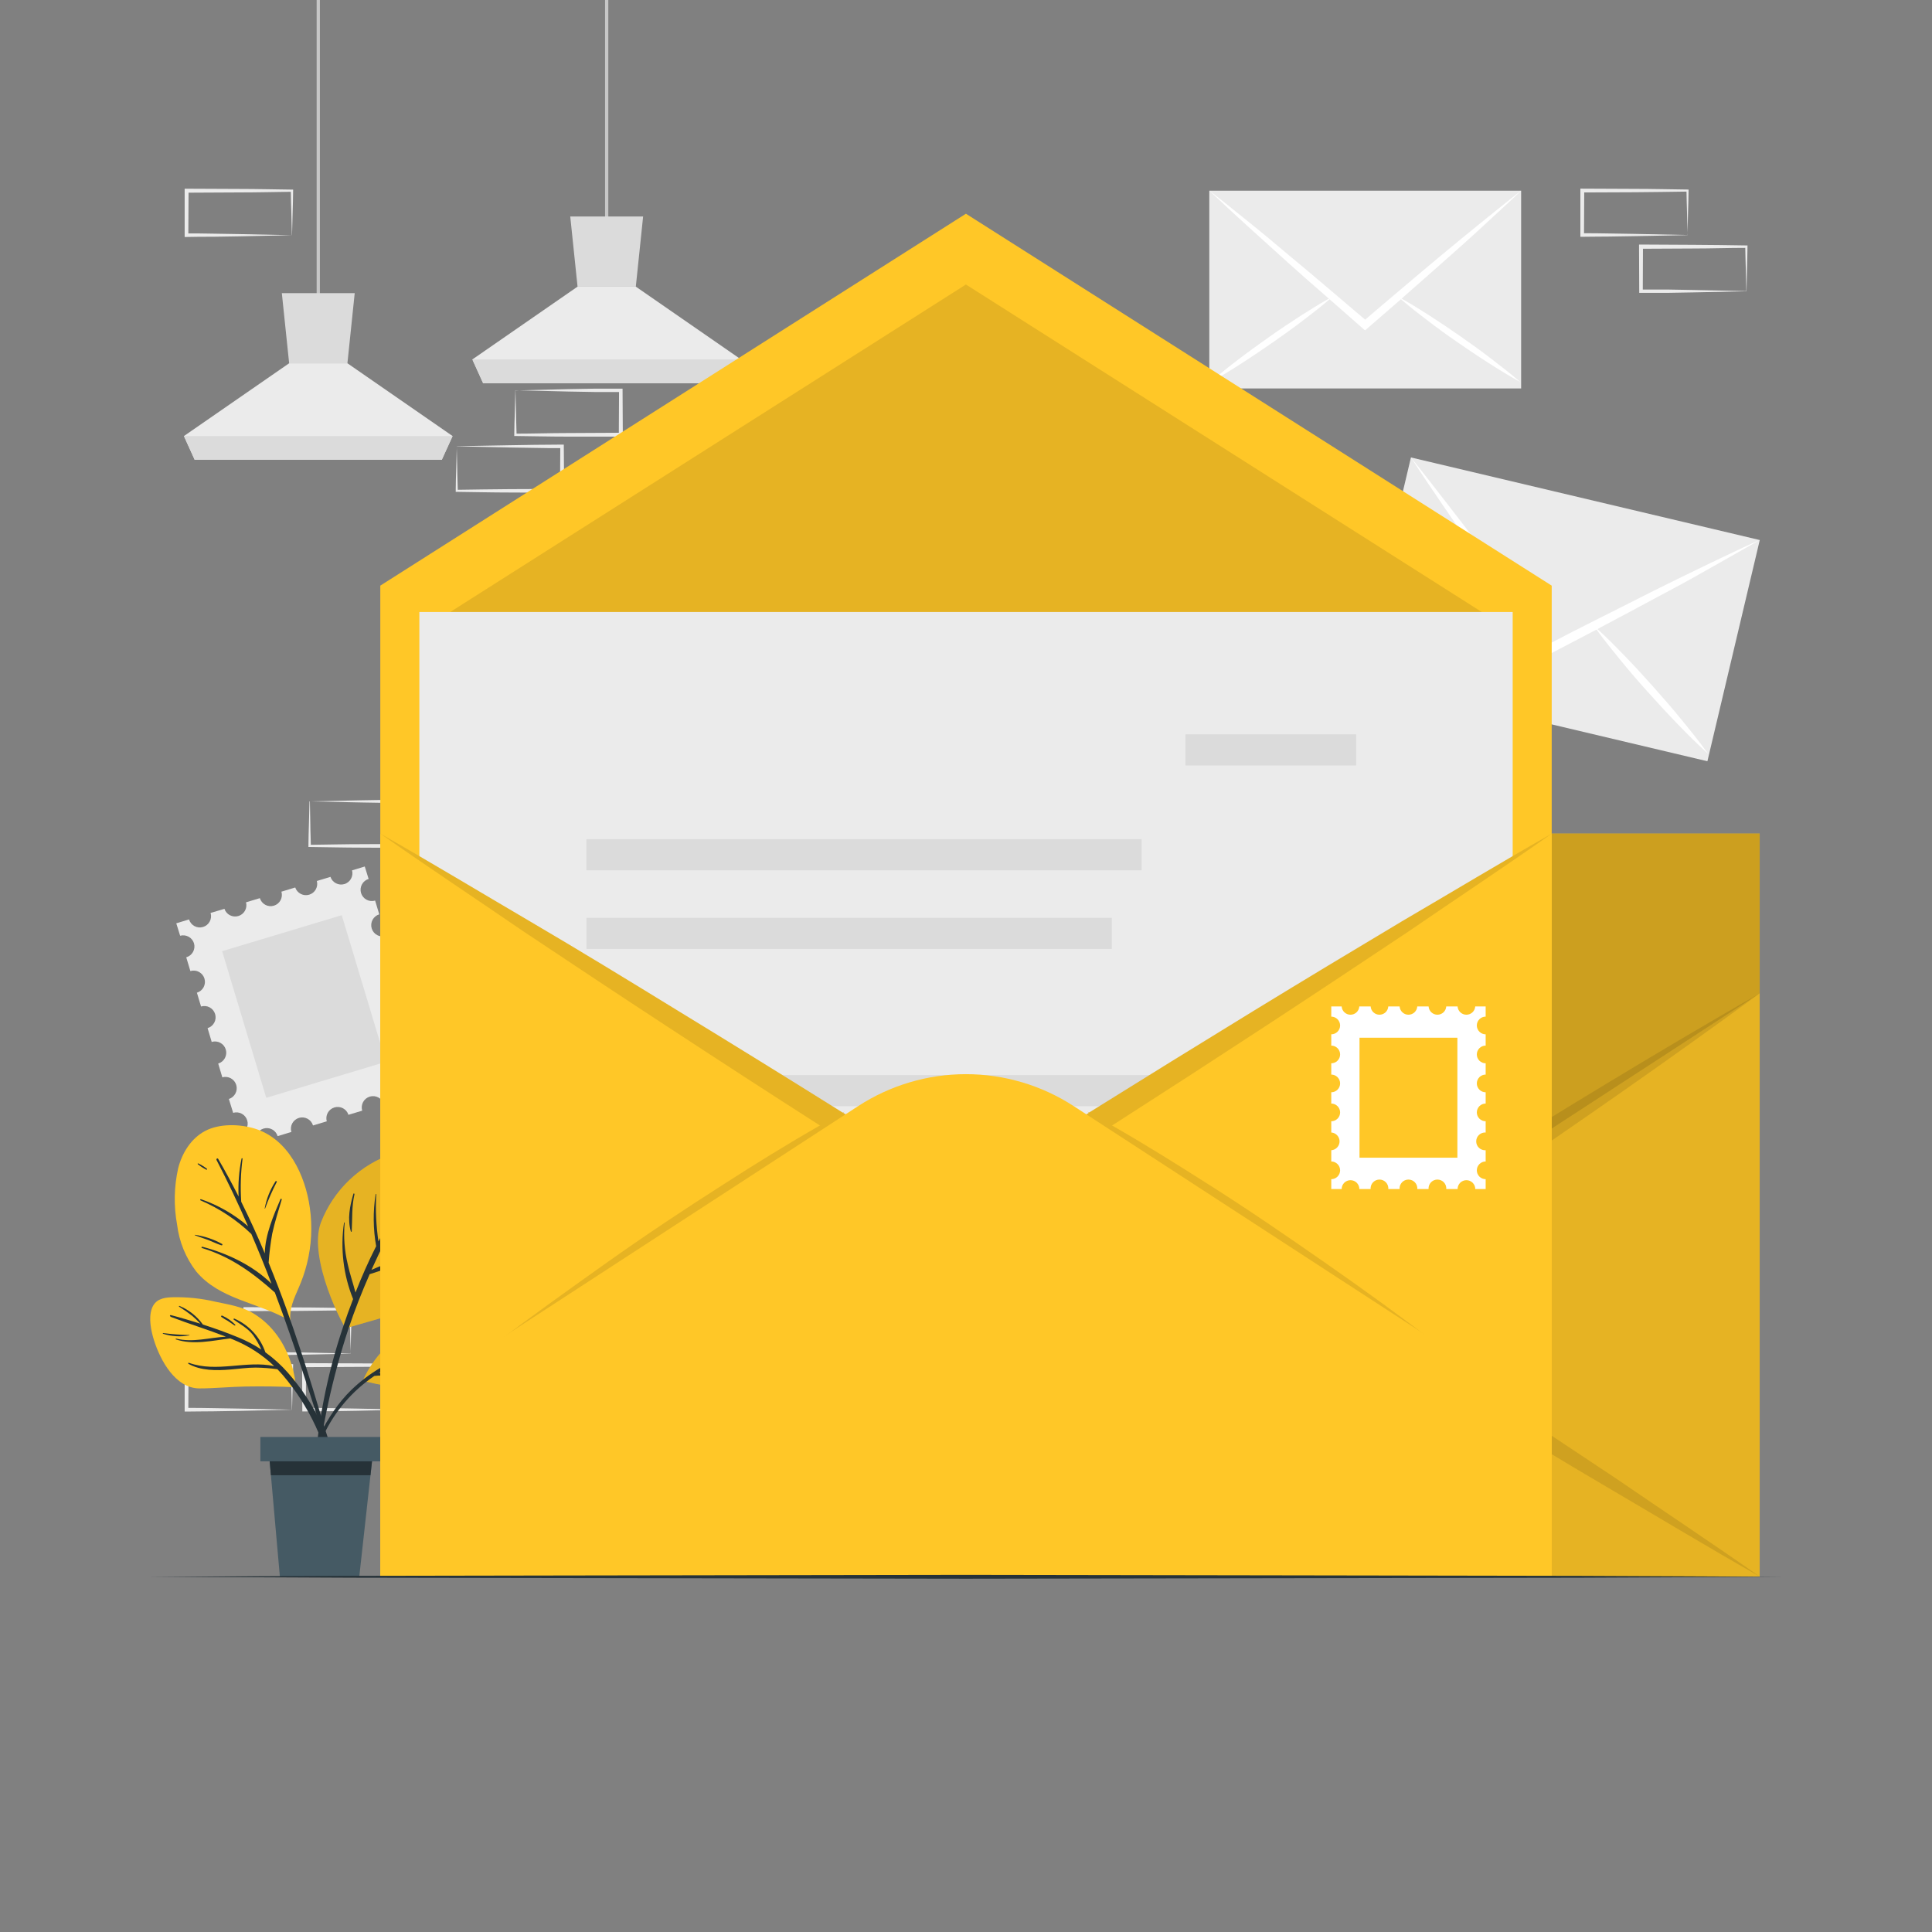 <svg width="130" height="130" viewBox="0 0 130 130" fill="none" xmlns="http://www.w3.org/2000/svg">
<rect x="0" y="0" width="130" height="130" fill="#808080" stroke="none"/>
<path d="M23.556 89.573C23.556 89.073 23.527 88.579 23.522 88.091L23.595 88.163C22.415 88.176 21.232 88.205 20.051 88.208L16.507 88.223L16.64 88.091V91.086L16.52 90.966C17.103 90.966 17.685 90.966 18.273 90.982L20.02 91L23.595 91.075L23.556 89.573ZM20.082 91.159L18.299 91.19C17.703 91.19 17.105 91.19 16.507 91.205H16.38V91.086V88.091V87.955H16.515L20.059 87.974C21.239 87.974 22.422 88.002 23.603 88.018H23.66V88.091C23.66 88.598 23.637 89.105 23.626 89.604L23.587 91.086L20.082 91.159Z" fill="#EBEBEB"/>
<path d="M19.604 93.34C19.591 92.841 19.573 92.349 19.567 91.858L19.64 91.931C18.46 91.946 17.279 91.975 16.096 91.975L12.553 91.993L12.688 91.858L12.672 94.853L12.553 94.734C13.138 94.734 13.72 94.734 14.305 94.749L16.065 94.78L19.64 94.853L19.604 93.34ZM16.12 94.936L14.336 94.965C13.741 94.978 13.143 94.965 12.545 94.981H12.425V94.858V91.863V91.731H12.56L16.104 91.746C17.287 91.746 18.468 91.777 19.648 91.79H19.724V91.861C19.724 92.381 19.7 92.875 19.69 93.374L19.651 94.856L16.12 94.936Z" fill="#EBEBEB"/>
<path d="M27.511 93.34C27.511 92.841 27.479 92.349 27.474 91.858L27.549 91.931C26.366 91.946 25.186 91.975 24.006 91.975L20.462 91.993L20.595 91.858L20.579 94.853L20.462 94.734C21.044 94.734 21.627 94.734 22.212 94.749L23.974 94.78L27.549 94.853L27.511 93.34ZM24.034 94.929L22.253 94.957C21.658 94.97 21.057 94.957 20.462 94.973H20.342V94.851L20.327 91.855V91.723H20.462L24.006 91.738C25.186 91.738 26.366 91.77 27.549 91.783H27.622V91.853C27.622 92.373 27.599 92.867 27.586 93.366L27.549 94.848L24.034 94.929Z" fill="#EBEBEB"/>
<path d="M117.47 93.34C117.457 92.841 117.439 92.349 117.434 91.858L117.507 91.931C116.326 91.946 115.143 91.975 113.963 91.975L110.419 91.993L110.552 91.858L110.539 94.853L110.419 94.734C111.004 94.734 111.587 94.734 112.172 94.749L113.932 94.78L117.507 94.853L117.47 93.34ZM113.994 94.929L112.211 94.957C111.615 94.97 111.017 94.957 110.419 94.973H110.3V94.851L110.287 91.855V91.723H110.422L113.966 91.738C115.146 91.738 116.329 91.77 117.509 91.783H117.585V91.853C117.585 92.373 117.561 92.867 117.551 93.366L117.512 94.848L113.994 94.929Z" fill="#EBEBEB"/>
<path d="M113.516 14.3C113.503 13.801 113.485 13.309 113.479 12.818L113.552 12.891C112.372 12.904 111.191 12.932 110.008 12.935L106.465 12.95L106.6 12.818L106.584 15.813L106.465 15.694C107.05 15.694 107.632 15.694 108.217 15.709L109.98 15.738L113.552 15.813L113.516 14.3ZM110.04 15.889L108.259 15.917C107.661 15.93 107.063 15.917 106.465 15.933H106.34V15.813V12.828V12.693H106.472L110.016 12.709C111.199 12.709 112.38 12.74 113.56 12.753H113.62V12.826C113.62 13.333 113.596 13.84 113.583 14.339L113.544 15.821L110.04 15.889Z" fill="#EBEBEB"/>
<path d="M117.47 18.086C117.457 17.589 117.439 17.095 117.434 16.606L117.507 16.679C116.326 16.679 115.143 16.721 113.963 16.721L110.419 16.739L110.552 16.606L110.539 19.599L110.419 19.482C111.004 19.482 111.587 19.482 112.172 19.482L113.932 19.513L117.507 19.586L117.47 18.086ZM113.994 19.674L112.211 19.705C111.615 19.705 111.017 19.705 110.419 19.705H110.3V19.583L110.287 16.591V16.455H110.422L113.966 16.474C115.146 16.474 116.329 16.502 117.509 16.515H117.585V16.588C117.585 17.095 117.561 17.599 117.551 18.101L117.52 19.599L113.994 19.674Z" fill="#EBEBEB"/>
<path d="M19.604 14.313C19.591 13.814 19.573 13.322 19.567 12.831L19.64 12.904C18.46 12.919 17.279 12.948 16.096 12.948L12.553 12.966L12.688 12.831L12.672 15.826L12.553 15.707C13.138 15.707 13.72 15.707 14.305 15.722L16.065 15.751L19.64 15.826L19.604 14.313ZM16.12 15.902L14.336 15.93C13.741 15.93 13.143 15.93 12.545 15.946H12.425V15.826V12.831V12.698H12.56L16.104 12.714C17.287 12.714 18.468 12.745 19.648 12.758H19.724V12.831C19.724 13.351 19.7 13.845 19.69 14.344L19.651 15.826L16.12 15.902Z" fill="#EBEBEB"/>
<path d="M30.768 31.548C30.768 32.048 30.799 32.539 30.805 33.031L30.732 32.958C31.912 32.945 33.093 32.916 34.276 32.913L37.819 32.898L37.684 33.031L37.7 30.035L37.819 30.155C37.234 30.155 36.652 30.155 36.067 30.139L34.307 30.111L30.732 30.035L30.768 31.548ZM34.245 29.96L36.028 29.931C36.623 29.918 37.221 29.931 37.819 29.916H37.937V30.035L37.96 33.02V33.155H37.827L34.283 33.14C33.1 33.14 31.92 33.108 30.74 33.096H30.664V33.02C30.664 32.5 30.685 32.006 30.698 31.507L30.737 30.025L34.245 29.96Z" fill="#EBEBEB"/>
<path d="M34.723 27.773C34.723 28.27 34.754 28.764 34.76 29.253L34.684 29.18C35.867 29.18 37.047 29.138 38.228 29.138L41.772 29.12L41.639 29.253L41.655 26.26L41.772 26.377C41.189 26.377 40.607 26.377 40.022 26.377L38.259 26.346L34.684 26.26L34.723 27.773ZM38.199 26.185L39.98 26.153C40.576 26.153 41.176 26.153 41.772 26.153H41.891V26.26L41.907 29.253V29.38H41.772H38.22C37.04 29.38 35.859 29.351 34.676 29.338H34.603V29.266C34.603 28.746 34.627 28.254 34.64 27.752L34.676 26.273L38.199 26.185Z" fill="#EBEBEB"/>
<path d="M20.881 55.437C20.881 55.936 20.912 56.428 20.917 56.919L20.844 56.846C22.025 56.831 23.205 56.802 24.388 56.802L27.932 56.784L27.797 56.919L27.82 53.924L27.94 54.044C27.355 54.044 26.772 54.044 26.187 54.028L24.427 53.999L20.852 53.924L20.881 55.437ZM24.357 53.849L26.14 53.82C26.736 53.807 27.334 53.82 27.932 53.804H28.051V53.924V56.919V57.052H27.916L24.372 57.036C23.189 57.036 22.009 57.005 20.829 56.992H20.753V56.919C20.753 56.399 20.777 55.905 20.787 55.406L20.826 53.924L24.357 53.849Z" fill="#EBEBEB"/>
<path d="M13.052 63.469C13.081 63.565 13.09 63.666 13.079 63.766C13.068 63.866 13.038 63.962 12.989 64.05C12.941 64.138 12.876 64.216 12.797 64.279C12.719 64.341 12.629 64.388 12.532 64.415L12.81 65.341C13.003 65.282 13.211 65.303 13.389 65.398C13.567 65.494 13.7 65.656 13.758 65.849C13.816 66.042 13.795 66.25 13.7 66.428C13.605 66.606 13.443 66.738 13.249 66.797L13.528 67.725C13.721 67.667 13.929 67.687 14.107 67.783C14.284 67.878 14.417 68.04 14.475 68.233C14.534 68.426 14.513 68.635 14.418 68.812C14.322 68.99 14.16 69.123 13.967 69.181L14.245 70.109C14.438 70.051 14.646 70.072 14.824 70.168C15.002 70.263 15.134 70.426 15.192 70.619C15.25 70.812 15.229 71.02 15.133 71.197C15.037 71.375 14.875 71.507 14.682 71.565L14.96 72.491C15.152 72.437 15.358 72.46 15.533 72.556C15.708 72.652 15.838 72.813 15.896 73.004C15.954 73.195 15.934 73.401 15.841 73.578C15.748 73.755 15.59 73.888 15.4 73.949L15.688 74.88C15.881 74.822 16.09 74.843 16.267 74.939C16.445 75.034 16.577 75.197 16.635 75.39C16.693 75.583 16.672 75.791 16.576 75.968C16.48 76.146 16.318 76.278 16.125 76.336L16.369 77.145L17.225 76.885C17.196 76.789 17.187 76.689 17.197 76.589C17.207 76.49 17.236 76.394 17.284 76.306C17.379 76.128 17.541 75.996 17.735 75.938C17.928 75.88 18.136 75.901 18.313 75.997C18.491 76.093 18.623 76.255 18.681 76.448L19.607 76.167C19.578 76.072 19.568 75.971 19.578 75.872C19.588 75.772 19.618 75.676 19.665 75.588C19.713 75.5 19.777 75.423 19.854 75.36C19.931 75.297 20.02 75.249 20.116 75.221C20.212 75.192 20.312 75.182 20.411 75.192C20.511 75.203 20.607 75.232 20.695 75.279C20.783 75.327 20.86 75.391 20.924 75.468C20.987 75.546 21.034 75.635 21.062 75.73L21.988 75.452C21.934 75.26 21.957 75.054 22.053 74.879C22.15 74.704 22.311 74.574 22.502 74.516C22.693 74.459 22.899 74.478 23.076 74.571C23.252 74.664 23.386 74.823 23.447 75.013L24.372 74.734C24.344 74.639 24.334 74.538 24.344 74.439C24.354 74.34 24.384 74.244 24.431 74.156C24.478 74.068 24.543 73.99 24.62 73.927C24.697 73.864 24.786 73.817 24.882 73.788C24.977 73.759 25.078 73.75 25.177 73.76C25.276 73.77 25.373 73.799 25.461 73.847C25.549 73.894 25.626 73.958 25.689 74.036C25.752 74.113 25.8 74.202 25.828 74.298L26.756 74.017C26.728 73.921 26.718 73.821 26.728 73.722C26.738 73.622 26.768 73.526 26.815 73.438C26.911 73.261 27.073 73.128 27.266 73.07C27.459 73.013 27.667 73.034 27.845 73.129C28.022 73.225 28.155 73.387 28.212 73.58L29.068 73.32L28.823 72.511C28.728 72.54 28.628 72.55 28.528 72.54C28.429 72.529 28.333 72.5 28.245 72.453C28.157 72.405 28.079 72.341 28.016 72.264C27.953 72.186 27.906 72.097 27.877 72.002C27.848 71.906 27.839 71.806 27.849 71.707C27.859 71.607 27.889 71.511 27.936 71.423C27.983 71.335 28.047 71.257 28.125 71.194C28.202 71.131 28.291 71.084 28.387 71.055L28.108 70.13C27.916 70.184 27.711 70.16 27.536 70.064C27.361 69.968 27.23 69.807 27.173 69.616C27.115 69.425 27.135 69.219 27.228 69.042C27.32 68.865 27.479 68.732 27.669 68.671L27.391 67.746C27.295 67.774 27.195 67.784 27.096 67.774C26.996 67.764 26.9 67.734 26.812 67.687C26.724 67.639 26.647 67.575 26.584 67.498C26.52 67.421 26.473 67.332 26.445 67.236C26.416 67.141 26.406 67.04 26.416 66.941C26.426 66.841 26.456 66.745 26.503 66.657C26.551 66.569 26.615 66.492 26.692 66.429C26.77 66.366 26.858 66.318 26.954 66.29L26.676 65.364C26.58 65.393 26.48 65.403 26.381 65.393C26.281 65.383 26.185 65.353 26.097 65.306C26.009 65.259 25.931 65.195 25.868 65.118C25.804 65.04 25.757 64.951 25.728 64.856C25.699 64.76 25.69 64.66 25.7 64.56C25.709 64.461 25.739 64.365 25.786 64.277C25.833 64.189 25.897 64.111 25.975 64.047C26.052 63.984 26.141 63.937 26.236 63.908L25.958 62.98C25.765 63.038 25.557 63.017 25.379 62.922C25.201 62.827 25.069 62.665 25.011 62.472C24.952 62.279 24.973 62.07 25.069 61.892C25.164 61.715 25.326 61.582 25.519 61.524L25.241 60.598C25.048 60.656 24.839 60.635 24.662 60.539C24.485 60.444 24.352 60.282 24.294 60.089C24.236 59.896 24.258 59.687 24.353 59.51C24.449 59.332 24.611 59.2 24.804 59.142L24.544 58.305L23.689 58.565C23.739 58.756 23.714 58.958 23.617 59.13C23.521 59.303 23.362 59.431 23.173 59.487C22.985 59.544 22.781 59.525 22.606 59.434C22.431 59.344 22.298 59.189 22.235 59.002L21.32 59.28C21.37 59.471 21.345 59.673 21.249 59.845C21.153 60.017 20.994 60.145 20.805 60.202C20.616 60.259 20.412 60.24 20.237 60.149C20.062 60.059 19.929 59.904 19.866 59.717L18.936 59.998C18.964 60.093 18.974 60.193 18.964 60.292C18.954 60.391 18.925 60.487 18.878 60.575C18.831 60.662 18.767 60.74 18.69 60.803C18.613 60.866 18.524 60.913 18.429 60.941C18.333 60.97 18.233 60.98 18.134 60.97C18.035 60.96 17.939 60.931 17.852 60.883C17.764 60.836 17.687 60.773 17.624 60.695C17.561 60.618 17.514 60.53 17.485 60.434L16.554 60.715C16.605 60.906 16.579 61.108 16.483 61.281C16.387 61.453 16.228 61.581 16.039 61.637C15.85 61.694 15.647 61.675 15.472 61.585C15.296 61.494 15.164 61.339 15.101 61.152L14.17 61.43C14.228 61.623 14.207 61.83 14.112 62.007C14.017 62.184 13.855 62.316 13.663 62.374C13.47 62.432 13.263 62.411 13.086 62.316C12.909 62.221 12.777 62.059 12.719 61.867L11.861 62.127L12.121 62.964C12.311 62.911 12.515 62.934 12.688 63.028C12.862 63.122 12.992 63.28 13.052 63.469Z" fill="#EBEBEB"/>
<path d="M17.915 73.869L25.965 71.448L22.997 61.581L14.947 64.002L17.915 73.869Z" fill="#DBDBDB"/>
<path d="M94.939 30.781L91.415 45.665L114.887 51.222L118.411 36.338L94.939 30.781Z" fill="#EBEBEB"/>
<path d="M118.404 36.332C117.242 37.014 116.064 37.653 114.904 38.321C113.745 38.989 112.564 39.621 111.389 40.245C110.164 40.906 108.938 41.559 107.713 42.206L107.601 42.271L104.343 43.976L104.182 44.054L104.078 43.914C103.36 42.917 102.645 41.921 101.933 40.924C101.907 40.893 101.883 40.856 101.857 40.82C101.048 39.691 100.245 38.555 99.447 37.411C98.685 36.325 97.926 35.225 97.172 34.122C96.418 33.02 95.667 31.907 94.934 30.776C95.758 31.793 96.556 32.843 97.365 33.875C98.173 34.907 98.969 35.955 99.759 37.026C100.643 38.197 101.523 39.38 102.398 40.578L104.364 43.259C105.349 42.739 106.337 42.242 107.32 41.745C108.654 41.08 109.98 40.404 111.28 39.749C112.46 39.164 113.643 38.581 114.829 38.012C116.014 37.443 117.213 36.87 118.404 36.332Z" fill="white"/>
<path d="M102.354 40.927C102.341 40.927 102.333 40.94 102.32 40.945L101.876 41.168C101.168 41.527 100.453 41.86 99.731 42.177C98.849 42.57 97.955 42.936 97.058 43.298C96.161 43.659 95.259 43.992 94.346 44.312C93.433 44.632 92.526 44.938 91.58 45.198C92.44 44.743 93.316 44.335 94.198 43.945C95.079 43.555 95.979 43.186 96.873 42.825C97.768 42.463 98.675 42.12 99.58 41.808C100.308 41.548 101.044 41.306 101.787 41.088L102.307 40.937L102.354 40.927Z" fill="white"/>
<path d="M114.938 50.726C114.218 50.076 113.532 49.39 112.858 48.695C112.185 48.001 111.535 47.286 110.887 46.571C110.24 45.856 109.611 45.12 109 44.372C108.498 43.766 108.007 43.15 107.541 42.515C107.437 42.38 107.341 42.255 107.242 42.11C107.242 42.11 107.229 42.086 107.219 42.078L107.25 42.104L107.648 42.474C108.215 42.994 108.758 43.55 109.296 44.106C109.97 44.801 110.62 45.513 111.264 46.233C111.909 46.953 112.541 47.684 113.152 48.433C113.763 49.182 114.374 49.936 114.938 50.726Z" fill="white"/>
<path d="M102.354 12.831H81.372V26.138H102.354V12.831Z" fill="#EBEBEB"/>
<path d="M102.354 12.831C101.506 13.642 100.643 14.417 99.788 15.215C98.933 16.014 98.067 16.775 97.188 17.555C96.283 18.364 95.368 19.16 94.468 19.953L94.388 20.03L91.97 22.129L91.85 22.227L91.733 22.129L89.331 20.02L89.245 19.945C88.335 19.165 87.425 18.356 86.523 17.545C85.659 16.765 84.796 15.985 83.936 15.205C83.075 14.425 82.22 13.632 81.372 12.821C82.272 13.515 83.158 14.245 84.05 14.958C84.942 15.67 85.826 16.416 86.71 17.16C87.693 17.973 88.675 18.799 89.656 19.638C90.391 20.259 91.125 20.886 91.858 21.51C92.591 20.886 93.324 20.254 94.058 19.638C95.037 18.806 96.019 17.98 97.003 17.16C97.884 16.427 98.769 15.7 99.66 14.979C100.568 14.256 101.452 13.52 102.354 12.831Z" fill="white"/>
<path d="M89.7 19.937C89.7 19.937 89.684 19.952 89.674 19.958C89.565 20.054 89.453 20.147 89.344 20.238C88.824 20.683 88.278 21.109 87.732 21.52C87.063 22.04 86.38 22.519 85.691 23.005C85.002 23.491 84.307 23.954 83.611 24.406C82.914 24.859 82.186 25.306 81.445 25.706C82.082 25.15 82.745 24.63 83.41 24.123C84.076 23.616 84.765 23.122 85.449 22.638C86.133 22.155 86.837 21.687 87.544 21.232C88.109 20.87 88.683 20.514 89.268 20.179C89.403 20.101 89.541 20.025 89.679 19.95L89.7 19.937Z" fill="white"/>
<path d="M102.305 25.711C101.564 25.306 100.844 24.861 100.139 24.411C99.434 23.962 98.737 23.486 98.043 23.01C97.349 22.534 96.673 22.038 96.005 21.525C95.459 21.115 94.921 20.691 94.398 20.246C94.284 20.153 94.174 20.059 94.063 19.963L94.039 19.942C94.049 19.949 94.059 19.954 94.07 19.958L94.479 20.189C95.066 20.524 95.636 20.881 96.203 21.242C96.912 21.697 97.606 22.17 98.296 22.649C98.984 23.127 99.666 23.621 100.334 24.133C101.002 24.645 101.66 25.155 102.305 25.711Z" fill="white"/>
<path d="M21.525 0H21.307V20.628H21.525V0Z" fill="#C7C7C7"/>
<path d="M30.454 29.341L29.726 30.94H13.101L12.376 29.341L19.456 24.443H23.377L30.454 29.341Z" fill="#EBEBEB"/>
<path d="M23.868 19.724L23.377 24.443H19.456L18.964 19.724H23.868Z" fill="#DBDBDB"/>
<path d="M30.454 29.344L29.726 30.94H13.101L12.376 29.344H30.454Z" fill="#DBDBDB"/>
<path d="M40.932 0H40.713V15.473H40.932V0Z" fill="#C7C7C7"/>
<path d="M49.86 24.185L49.132 25.784H32.508L31.785 24.185L38.862 19.287H42.783L49.86 24.185Z" fill="#EBEBEB"/>
<path d="M43.274 14.568L42.783 19.287H38.862L38.371 14.568H43.274Z" fill="#DBDBDB"/>
<path d="M49.86 24.188L49.132 25.784H32.508L31.782 24.188H49.86Z" fill="#DBDBDB"/>
<path d="M20.847 81.26C21.028 82.519 20.962 83.8 20.654 85.033C20.51 85.604 20.317 86.162 20.077 86.7C19.778 87.389 19.464 88.062 19.539 88.819C19.612 88.865 19.362 88.858 19.354 88.785C17.337 87.636 14.75 87.425 13.198 85.548C12.497 84.634 12.054 83.548 11.916 82.404C11.685 81.147 11.71 79.856 11.989 78.608C12.249 77.584 12.854 76.599 13.809 76.097C14.763 75.595 16.12 75.624 17.16 75.946C19.406 76.648 20.54 79.079 20.847 81.26Z" fill="#FFC727"/>
<path d="M21.882 96.2C21.606 95.281 21.329 94.364 21.05 93.449C20.496 91.655 19.919 89.869 19.284 88.103C18.903 87.048 18.5 86.001 18.075 84.963C18.122 84.309 18.203 83.658 18.317 83.013C18.486 82.233 18.73 81.476 18.959 80.709C18.959 80.662 18.897 80.639 18.876 80.683C18.424 81.736 17.836 83.085 17.818 84.336C17.326 83.161 16.797 82.004 16.232 80.865C16.168 79.901 16.197 78.933 16.32 77.974C16.321 77.969 16.321 77.965 16.32 77.96C16.319 77.956 16.317 77.952 16.315 77.948C16.312 77.944 16.309 77.941 16.305 77.939C16.302 77.936 16.297 77.934 16.293 77.934C16.288 77.933 16.284 77.933 16.279 77.934C16.275 77.935 16.271 77.936 16.267 77.939C16.263 77.941 16.26 77.945 16.258 77.948C16.255 77.952 16.253 77.957 16.253 77.961C16.081 78.8 16.015 79.656 16.055 80.511C15.621 79.656 15.166 78.811 14.68 77.979C14.635 77.904 14.531 77.979 14.57 78.055C15.328 79.514 16.035 81 16.692 82.513C15.763 81.711 14.689 81.093 13.528 80.694C13.478 80.675 13.439 80.748 13.491 80.769C14.758 81.313 15.918 82.08 16.913 83.034C17.386 84.139 17.838 85.254 18.268 86.377C17.007 85.139 15.278 84.326 13.608 83.889C13.551 83.889 13.536 83.962 13.59 83.977C15.525 84.56 17.027 85.657 18.496 86.972C18.668 87.427 18.834 87.882 19.001 88.34C19.621 90.073 20.214 91.812 20.779 93.556C21.053 94.396 21.32 95.236 21.58 96.075C21.863 96.98 22.084 97.934 22.451 98.808C22.485 98.891 22.636 98.873 22.617 98.774C22.417 97.904 22.171 97.045 21.882 96.2Z" fill="#263238"/>
<path d="M18.535 79.495C18.175 80.048 17.929 80.666 17.81 81.315C17.81 81.331 17.831 81.341 17.839 81.315C18.061 80.707 18.322 80.114 18.619 79.539C18.655 79.479 18.569 79.443 18.535 79.495Z" fill="#263238"/>
<path d="M14.937 83.699C14.373 83.386 13.756 83.179 13.117 83.088C13.099 83.088 13.088 83.112 13.117 83.117C13.408 83.239 13.713 83.322 14.009 83.436C14.305 83.551 14.591 83.697 14.89 83.793C14.903 83.799 14.917 83.8 14.93 83.796C14.943 83.791 14.954 83.782 14.96 83.769C14.967 83.757 14.968 83.743 14.963 83.729C14.959 83.716 14.95 83.705 14.937 83.699Z" fill="#263238"/>
<path d="M13.923 78.642C13.741 78.504 13.546 78.383 13.341 78.283C13.334 78.281 13.327 78.281 13.321 78.284C13.315 78.286 13.309 78.29 13.305 78.295C13.302 78.301 13.3 78.308 13.3 78.314C13.3 78.321 13.303 78.328 13.307 78.333C13.486 78.476 13.678 78.601 13.881 78.707C13.918 78.728 13.959 78.666 13.923 78.642Z" fill="#263238"/>
<path d="M27.649 88.114C26.195 88.543 24.734 88.943 23.281 89.37C23.156 89.406 20.699 84.69 21.588 82.277C22.011 81.178 22.674 80.188 23.529 79.378C24.383 78.569 25.408 77.96 26.528 77.597C27.568 77.246 28.839 76.95 29.937 77.191C30.912 77.407 31.601 78.203 31.915 79.121C32.347 80.366 32.204 81.851 31.97 83.125C31.783 84.318 31.291 85.443 30.54 86.39C29.765 87.3 28.78 87.776 27.649 88.114Z" fill="#FFC727"/>
<path opacity="0.1" d="M27.649 88.114C26.195 88.543 24.734 88.943 23.281 89.37C23.156 89.406 20.699 84.69 21.588 82.277C22.011 81.178 22.674 80.188 23.529 79.378C24.383 78.569 25.408 77.96 26.528 77.597C27.568 77.246 28.839 76.95 29.937 77.191C30.912 77.407 31.601 78.203 31.915 79.121C32.347 80.366 32.204 81.851 31.97 83.125C31.783 84.318 31.291 85.443 30.54 86.39C29.765 87.3 28.78 87.776 27.649 88.114Z" fill="black"/>
<path d="M29.755 83.639C28.833 84.089 27.877 84.464 26.895 84.76C26.243 84.937 25.607 85.167 24.994 85.449C25.608 84.081 26.294 82.742 26.993 81.416C27.968 81.173 28.874 80.707 29.64 80.056C29.646 80.049 29.649 80.04 29.649 80.03C29.649 80.021 29.645 80.012 29.639 80.004C29.633 79.997 29.625 79.992 29.615 79.99C29.606 79.989 29.596 79.99 29.588 79.994C28.806 80.496 27.973 80.914 27.102 81.24C27.298 80.882 27.494 80.526 27.69 80.171C27.747 80.072 27.61 79.973 27.544 80.07C26.776 81.178 26.081 82.335 25.465 83.535C25.31 82.485 25.26 81.421 25.316 80.361C25.316 80.355 25.314 80.35 25.31 80.346C25.306 80.342 25.301 80.34 25.296 80.34C25.29 80.34 25.285 80.342 25.281 80.346C25.277 80.35 25.275 80.355 25.275 80.361C25.093 81.519 25.105 82.699 25.311 83.853C24.791 84.869 24.336 85.912 23.92 86.972C23.754 86.338 23.538 85.714 23.4 85.075C23.179 84.159 23.109 83.215 23.192 82.277C23.192 82.251 23.153 82.248 23.148 82.277C22.892 84.013 23.103 85.785 23.759 87.412C23.515 88.046 23.283 88.683 23.073 89.323C21.976 92.58 21.327 95.971 21.143 99.403C21.146 99.417 21.154 99.43 21.165 99.439C21.176 99.448 21.19 99.453 21.204 99.453C21.219 99.453 21.233 99.448 21.244 99.439C21.255 99.43 21.263 99.417 21.265 99.403C21.648 96.017 22.375 92.678 23.436 89.44C23.858 88.174 24.344 86.944 24.874 85.737C25.732 85.478 26.588 85.139 27.43 84.846C28.274 84.594 29.07 84.204 29.786 83.691C29.814 83.668 29.783 83.624 29.755 83.639Z" fill="#263238"/>
<path d="M31.109 82.272C30.22 82.589 29.377 83.031 28.491 83.351C28.449 83.366 28.473 83.431 28.514 83.424C29.453 83.228 30.386 82.94 31.143 82.324C31.171 82.3 31.14 82.261 31.109 82.272Z" fill="#263238"/>
<path d="M23.852 80.356C23.852 80.309 23.795 80.28 23.78 80.329C23.538 81.148 23.369 82.017 23.605 82.854C23.605 82.862 23.609 82.87 23.615 82.876C23.62 82.882 23.628 82.885 23.637 82.885C23.645 82.885 23.653 82.882 23.659 82.876C23.665 82.87 23.668 82.862 23.668 82.854C23.712 82.007 23.66 81.188 23.852 80.356Z" fill="#263238"/>
<path d="M27.524 78.463C27.241 78.87 27.105 79.362 27.139 79.856C27.139 79.888 27.191 79.906 27.199 79.869C27.308 79.399 27.487 78.972 27.633 78.517C27.636 78.504 27.635 78.489 27.629 78.476C27.623 78.463 27.613 78.452 27.6 78.446C27.588 78.439 27.573 78.438 27.559 78.441C27.545 78.444 27.532 78.452 27.524 78.463Z" fill="#263238"/>
<path d="M10.364 90.189C10.79 91.541 11.804 93.41 13.406 93.423C14.446 93.423 15.486 93.311 16.526 93.296C17.641 93.28 18.759 93.283 19.872 93.348C19.963 93.348 19.737 90.007 17.056 88.379C16.307 87.921 15.387 87.778 14.537 87.599C13.561 87.367 12.559 87.263 11.557 87.29C10.941 87.313 10.429 87.443 10.21 88.07C9.992 88.696 10.161 89.546 10.364 90.189Z" fill="#FFC727"/>
<path d="M11.518 88.496C12.171 88.665 12.818 88.858 13.481 89.066C13.311 88.882 13.13 88.708 12.94 88.546C12.654 88.322 12.356 88.114 12.048 87.922C12.025 87.903 12.048 87.857 12.072 87.87C12.706 88.132 13.254 88.567 13.652 89.125C14.466 89.385 15.275 89.679 16.052 89.999C16.588 90.219 17.102 90.49 17.586 90.808C17.432 90.469 17.247 90.145 17.032 89.84C16.676 89.38 16.195 89.123 15.732 88.8C15.723 88.794 15.716 88.785 15.713 88.774C15.711 88.763 15.712 88.751 15.718 88.742C15.724 88.732 15.734 88.725 15.745 88.723C15.755 88.72 15.767 88.722 15.777 88.728C16.262 88.941 16.697 89.252 17.055 89.643C17.413 90.033 17.686 90.493 17.857 90.995C18.415 91.396 18.925 91.859 19.378 92.375C21.151 94.39 22.547 97.071 22.552 99.806C22.552 99.871 22.448 99.889 22.435 99.822C21.981 97.141 20.813 94.632 19.055 92.557C18.928 92.409 18.795 92.269 18.665 92.131C18.179 92.065 17.689 92.028 17.199 92.022C16.63 92.022 16.063 92.108 15.493 92.152C14.56 92.23 13.525 92.24 12.68 91.77C12.644 91.749 12.667 91.684 12.709 91.699C14.591 92.383 16.564 91.515 18.452 91.923C17.647 91.154 16.703 90.545 15.67 90.129L15.496 90.059C14.29 90.204 13.013 90.519 11.838 90.126C11.831 90.124 11.826 90.119 11.823 90.112C11.82 90.106 11.819 90.099 11.821 90.092C11.823 90.085 11.828 90.08 11.834 90.076C11.839 90.072 11.846 90.071 11.853 90.072C12.989 90.355 14.079 89.999 15.2 89.942C13.98 89.466 12.735 89.086 11.51 88.616C11.409 88.564 11.406 88.468 11.518 88.496Z" fill="#263238"/>
<path d="M10.985 89.7C11.568 89.775 12.155 89.82 12.743 89.832C12.756 89.832 12.761 89.853 12.743 89.856C12.151 89.966 11.54 89.928 10.967 89.744C10.944 89.723 10.957 89.682 10.985 89.7Z" fill="#263238"/>
<path d="M14.955 88.527C15.281 88.672 15.576 88.877 15.826 89.131C15.857 89.159 15.826 89.214 15.782 89.188C15.634 89.081 15.483 88.98 15.33 88.881C15.183 88.803 15.042 88.716 14.906 88.621C14.893 88.614 14.884 88.603 14.88 88.59C14.876 88.576 14.877 88.562 14.884 88.549C14.89 88.537 14.902 88.528 14.915 88.524C14.928 88.519 14.943 88.521 14.955 88.527Z" fill="#263238"/>
<path d="M24.422 92.88C24.401 92.924 24.466 92.966 24.489 92.919C24.494 92.926 24.5 92.932 24.507 92.937C24.514 92.941 24.523 92.944 24.531 92.945C25.61 93.203 26.704 93.394 27.807 93.517C28.694 93.595 29.715 93.644 30.49 93.129C31.53 92.433 32.235 90.571 31.665 89.385C30.992 87.979 28.967 88.743 27.95 89.242C26.386 90.007 25.138 91.293 24.422 92.88Z" fill="#FFC727"/>
<path opacity="0.1" d="M24.422 92.88C24.401 92.924 24.466 92.966 24.489 92.919C24.494 92.926 24.5 92.932 24.507 92.937C24.514 92.941 24.523 92.944 24.531 92.945C25.61 93.203 26.704 93.394 27.807 93.517C28.694 93.595 29.715 93.644 30.49 93.129C31.53 92.433 32.235 90.571 31.665 89.385C30.992 87.979 28.967 88.743 27.95 89.242C26.386 90.007 25.138 91.293 24.422 92.88Z" fill="black"/>
<path d="M23.634 93.53C24.226 92.959 24.884 92.459 25.592 92.04C26.1 91.233 26.776 90.544 27.573 90.02C27.612 89.994 27.646 90.054 27.61 90.082C26.976 90.591 26.414 91.182 25.938 91.84C26.728 91.409 27.548 91.036 28.392 90.724C28.693 90.164 29.151 89.705 29.71 89.404C29.71 89.404 29.734 89.404 29.71 89.422C29.249 89.772 28.847 90.193 28.52 90.67C29.019 90.483 29.523 90.311 30.025 90.15C30.072 90.134 30.087 90.202 30.046 90.22C29.149 90.568 28.226 90.938 27.347 91.364C28.43 91.537 29.533 91.537 30.615 91.364C30.644 91.364 30.657 91.403 30.615 91.411C29.485 91.745 28.286 91.763 27.147 91.463C26.581 91.738 26.031 92.046 25.501 92.386C25.948 92.348 26.397 92.384 26.832 92.492C27.599 92.671 28.385 92.758 29.172 92.752C29.203 92.752 29.211 92.799 29.172 92.804C27.817 93.038 26.536 92.422 25.192 92.583C23.702 93.588 22.513 94.978 21.752 96.606C21.188 97.755 20.881 98.974 20.423 100.165C20.418 100.174 20.411 100.181 20.401 100.185C20.392 100.189 20.382 100.19 20.372 100.187C20.362 100.184 20.354 100.178 20.348 100.17C20.342 100.162 20.339 100.152 20.34 100.142C20.761 97.786 21.926 95.202 23.634 93.53Z" fill="#263238"/>
<path d="M27.724 90.314C27.813 90.154 27.93 90.011 28.07 89.892C28.183 89.769 28.319 89.667 28.47 89.593C28.47 89.593 28.491 89.606 28.47 89.617C28.358 89.742 28.21 89.835 28.085 89.955C27.96 90.074 27.864 90.215 27.742 90.34C27.739 90.339 27.736 90.338 27.733 90.337C27.731 90.335 27.729 90.333 27.727 90.331C27.725 90.328 27.724 90.326 27.724 90.323C27.723 90.32 27.723 90.317 27.724 90.314Z" fill="#263238"/>
<path d="M29.957 91.042C30.16 90.992 30.373 90.995 30.576 90.953C30.779 90.904 30.98 90.844 31.177 90.774C31.183 90.771 31.189 90.771 31.195 90.774C31.201 90.776 31.205 90.781 31.208 90.787C31.21 90.793 31.21 90.799 31.208 90.805C31.205 90.811 31.201 90.816 31.195 90.818C30.824 91.046 30.39 91.146 29.957 91.104C29.926 91.099 29.929 91.049 29.957 91.042Z" fill="#263238"/>
<path d="M18.049 97.243L18.229 99.263L18.832 106.083H24.175L24.929 99.263L25.152 97.243H18.049Z" fill="#455A64"/>
<path d="M18.049 97.243L18.229 99.263H24.929L25.152 97.243H18.049Z" fill="#263238"/>
<path d="M17.521 98.329H25.68V96.691H17.521V98.329Z" fill="#455A64"/>
<path d="M118.406 56.095H39.582V106.083H118.406V56.095Z" fill="#FFC727"/>
<g opacity="0.1">
<path d="M118.406 56.095H39.582V106.083H118.406V56.095Z" fill="black"/>
</g>
<path d="M39.582 56.095H118.404V66.838L86.25 87.753C84.092 89.156 81.573 89.903 78.998 89.903C76.424 89.903 73.905 89.156 71.747 87.753L39.582 66.838V56.095Z" fill="#FFC727"/>
<path opacity="0.2" d="M39.582 56.095H118.404V66.838L86.25 87.753C84.092 89.156 81.573 89.903 78.998 89.903C76.424 89.903 73.905 89.156 71.747 87.753L39.582 66.838V56.095Z" fill="black"/>
<g opacity="0.1">
<path d="M108.768 99.502C111.977 101.704 115.222 103.847 118.404 106.083C115.024 104.166 111.693 102.154 108.342 100.188C104.991 98.223 101.66 96.2 98.353 94.151C94.914 92.056 91.476 89.932 88.039 87.781L87.599 88.07C86.771 88.643 85.902 89.155 84.999 89.601C82.169 90.937 78.973 91.288 75.92 90.597C74.915 90.36 73.935 90.026 72.995 89.599C72.092 89.153 71.223 88.641 70.395 88.067L69.963 87.784C66.526 89.928 63.083 92.055 59.634 94.164C56.319 96.187 52.995 98.195 49.66 100.188C46.298 102.154 42.973 104.166 39.588 106.083C42.77 103.847 46.015 101.704 49.223 99.502C52.454 97.349 55.697 95.203 58.952 93.062C62.144 90.982 65.339 88.911 68.539 86.85L67.993 86.484L63.209 83.286L60.819 81.684L58.44 80.064C52.091 75.754 45.783 71.383 39.588 66.838C46.254 70.658 52.809 74.638 59.324 78.705L61.768 80.221L64.202 81.757L69.067 84.833C69.503 85.106 69.935 85.384 70.367 85.662L71.487 86.385C71.604 86.463 71.721 86.538 71.835 86.609C72.478 87.037 73.151 87.42 73.848 87.753C74.657 88.112 75.499 88.392 76.362 88.587C77.229 88.763 78.111 88.856 78.996 88.863C80.773 88.871 82.531 88.495 84.149 87.758C84.847 87.423 85.52 87.04 86.164 86.611C86.278 86.541 86.393 86.466 86.51 86.39L87.617 85.675C88.054 85.394 88.491 85.114 88.933 84.838C92.178 82.794 95.404 80.72 98.673 78.71C105.188 74.654 111.743 70.65 118.407 66.838C112.211 71.38 105.903 75.754 99.554 80.064C96.392 82.236 93.187 84.347 90.004 86.484C89.822 86.606 89.64 86.728 89.456 86.848C92.666 88.907 95.865 90.987 99.055 93.088C102.294 95.194 105.537 97.349 108.768 99.502Z" fill="black"/>
</g>
<path d="M104.411 106.083H25.589V39.406L64.995 14.381L104.411 39.406V106.083Z" fill="#FFC727"/>
<path opacity="0.1" d="M100.318 105.96H29.682V41.569L64.995 19.144L100.318 41.569V105.96Z" fill="black"/>
<path d="M101.785 41.179H28.218V105.921H101.785V41.179Z" fill="#EBEBEB"/>
<path d="M39.46 58.562L76.817 58.562V56.467L39.46 56.467V58.562Z" fill="#DBDBDB"/>
<path d="M79.768 51.506H91.255V49.41H79.768V51.506Z" fill="#DBDBDB"/>
<path d="M39.463 63.853L74.812 63.853V61.758L39.463 61.758V63.853Z" fill="#DBDBDB"/>
<path d="M39.46 74.435H91.255V72.34H39.46V74.435Z" fill="#DBDBDB"/>
<path d="M39.46 79.724H91.255V77.628H39.46V79.724Z" fill="#DBDBDB"/>
<path d="M39.46 85.015H91.255V82.919H39.46V85.015Z" fill="#DBDBDB"/>
<path d="M39.46 90.303H91.255V88.208H39.46V90.303Z" fill="#DBDBDB"/>
<path d="M104.411 56.095V106.08H25.589V56.095C28.969 58.014 32.3 60.026 35.651 61.992C39.002 63.957 42.325 65.991 45.64 68.026C49.332 70.28 53.022 72.561 56.709 74.87C56.745 74.846 56.792 74.823 56.825 74.799C56.792 74.823 56.768 74.857 56.732 74.88C59.491 76.599 62.249 78.324 65.005 80.054C67.753 78.325 70.509 76.586 73.268 74.88C73.231 74.857 73.208 74.823 73.174 74.799C73.211 74.824 73.25 74.843 73.291 74.857C76.973 72.56 80.662 70.28 84.359 68.016C87.675 65.99 91.002 63.982 94.338 61.992C97.7 60.026 101.026 58.014 104.411 56.095Z" fill="#FFC727"/>
<g opacity="0.1">
<path d="M104.411 56.095C101.228 58.334 97.983 60.476 94.775 62.678C91.543 64.831 88.301 66.986 85.046 69.116C81.647 71.341 78.242 73.547 74.83 75.733C74.724 75.806 74.63 75.876 74.524 75.946C71.504 77.875 68.478 79.804 65.444 81.734L65 82.007L64.56 81.734C61.532 79.804 58.51 77.872 55.494 75.936C55.388 75.876 55.281 75.806 55.174 75.733C51.753 73.544 48.343 71.334 44.946 69.105C41.704 66.986 38.462 64.831 35.23 62.678C32.021 60.476 28.777 58.334 25.594 56.095C28.974 58.014 32.305 60.026 35.656 61.992C39.008 63.957 42.33 65.991 45.645 68.026C49.337 70.28 53.027 72.561 56.714 74.87C56.714 74.87 56.714 74.87 56.737 74.87C59.496 76.589 62.254 78.314 65.01 80.044C67.758 78.315 70.514 76.575 73.273 74.87C73.286 74.846 73.286 74.846 73.296 74.846C76.978 72.549 80.667 70.269 84.365 68.006C87.68 65.979 91.007 63.971 94.343 61.981C97.7 60.026 101.025 58.014 104.411 56.095Z" fill="black"/>
<path d="M56.826 74.799C56.792 74.823 56.768 74.856 56.732 74.88C56.319 75.236 55.903 75.592 55.489 75.936C53.513 77.605 51.488 79.201 49.429 80.753C46.92 82.68 44.351 84.5 41.769 86.32C39.187 88.14 36.569 89.882 33.909 91.588C31.25 93.293 28.558 94.968 25.779 96.489C28.169 94.393 30.654 92.44 33.163 90.534C35.672 88.629 38.254 86.788 40.82 84.965C43.386 83.143 46.02 81.39 48.693 79.687C50.812 78.325 52.965 76.989 55.167 75.733C55.687 75.436 56.184 75.153 56.706 74.87C56.745 74.846 56.792 74.823 56.826 74.799Z" fill="black"/>
<path d="M104.221 96.496C101.442 94.968 98.743 93.298 96.091 91.595C93.439 89.892 90.823 88.114 88.218 86.32C85.613 84.526 83.07 82.68 80.561 80.753C78.512 79.193 76.487 77.615 74.524 75.946C74.097 75.592 73.681 75.236 73.268 74.88C73.231 74.856 73.208 74.823 73.174 74.799C73.211 74.823 73.25 74.843 73.291 74.856C73.811 75.153 74.331 75.436 74.831 75.733C77.033 76.989 79.175 78.333 81.305 79.687C83.98 81.38 86.58 83.166 89.164 84.965C91.749 86.764 94.315 88.624 96.824 90.542C99.333 92.461 101.832 94.401 104.221 96.496Z" fill="black"/>
</g>
<path d="M104.411 106.08H25.589V95.342L57.743 74.428C59.902 73.025 62.42 72.278 64.995 72.278C67.569 72.278 70.088 73.025 72.246 74.428L104.411 95.342V106.08Z" fill="#FFC727"/>
<path d="M9.976 106.098L23.733 106.036L37.487 106.012L65 105.968L92.513 106.012L106.27 106.036L120.024 106.098L106.27 106.163L92.513 106.184L65 106.228L37.487 106.184L23.733 106.161L9.976 106.098Z" fill="#263238"/>
<path d="M90.173 69.001C90.173 69.159 90.11 69.311 89.999 69.422C89.887 69.534 89.736 69.597 89.578 69.597V70.356C89.656 70.356 89.733 70.371 89.805 70.401C89.878 70.431 89.943 70.475 89.999 70.53C90.054 70.586 90.098 70.651 90.128 70.724C90.158 70.796 90.173 70.873 90.173 70.951C90.173 71.03 90.158 71.107 90.128 71.179C90.098 71.251 90.054 71.317 89.999 71.372C89.943 71.428 89.878 71.472 89.805 71.501C89.733 71.531 89.656 71.547 89.578 71.547V72.306C89.736 72.306 89.887 72.369 89.999 72.48C90.11 72.592 90.173 72.743 90.173 72.901C90.173 73.059 90.11 73.211 89.999 73.322C89.887 73.434 89.736 73.497 89.578 73.497V74.256C89.656 74.256 89.733 74.271 89.805 74.301C89.878 74.331 89.943 74.375 89.999 74.43C90.054 74.486 90.098 74.551 90.128 74.624C90.158 74.696 90.173 74.773 90.173 74.851C90.173 74.93 90.158 75.007 90.128 75.079C90.098 75.151 90.054 75.217 89.999 75.272C89.943 75.328 89.878 75.371 89.805 75.401C89.733 75.431 89.656 75.447 89.578 75.447V76.203C89.729 76.213 89.871 76.281 89.975 76.391C90.079 76.502 90.136 76.648 90.136 76.8C90.136 76.952 90.079 77.098 89.975 77.209C89.871 77.32 89.729 77.387 89.578 77.397V78.153C89.736 78.153 89.887 78.216 89.999 78.328C90.11 78.439 90.173 78.591 90.173 78.749C90.173 78.907 90.11 79.058 89.999 79.17C89.887 79.281 89.736 79.344 89.578 79.344V80.007H90.277C90.277 79.849 90.34 79.698 90.451 79.586C90.563 79.475 90.715 79.412 90.872 79.412C91.03 79.412 91.182 79.475 91.293 79.586C91.405 79.698 91.468 79.849 91.468 80.007H92.224C92.219 79.925 92.231 79.844 92.258 79.766C92.286 79.689 92.329 79.619 92.385 79.559C92.441 79.499 92.508 79.452 92.583 79.419C92.658 79.387 92.739 79.37 92.821 79.37C92.903 79.37 92.984 79.387 93.059 79.419C93.134 79.452 93.202 79.499 93.258 79.559C93.314 79.619 93.357 79.689 93.384 79.766C93.412 79.844 93.423 79.925 93.418 80.007H94.174C94.169 79.925 94.18 79.844 94.208 79.766C94.236 79.689 94.279 79.619 94.335 79.559C94.391 79.499 94.458 79.452 94.533 79.419C94.608 79.387 94.689 79.37 94.771 79.37C94.853 79.37 94.934 79.387 95.009 79.419C95.084 79.452 95.152 79.499 95.208 79.559C95.264 79.619 95.307 79.689 95.334 79.766C95.362 79.844 95.373 79.925 95.368 80.007H96.124C96.119 79.925 96.13 79.844 96.158 79.766C96.186 79.689 96.229 79.619 96.285 79.559C96.341 79.499 96.408 79.452 96.483 79.419C96.558 79.387 96.639 79.37 96.721 79.37C96.803 79.37 96.884 79.387 96.959 79.419C97.034 79.452 97.102 79.499 97.158 79.559C97.214 79.619 97.257 79.689 97.284 79.766C97.312 79.844 97.323 79.925 97.318 80.007H98.077C98.077 79.849 98.14 79.698 98.251 79.586C98.363 79.475 98.514 79.412 98.672 79.412C98.83 79.412 98.982 79.475 99.093 79.586C99.205 79.698 99.268 79.849 99.268 80.007H99.967V79.344C99.809 79.344 99.658 79.281 99.546 79.17C99.435 79.058 99.372 78.907 99.372 78.749C99.372 78.591 99.435 78.439 99.546 78.328C99.658 78.216 99.809 78.153 99.967 78.153V77.397C99.886 77.402 99.804 77.391 99.727 77.363C99.65 77.336 99.579 77.293 99.519 77.237C99.459 77.181 99.412 77.113 99.379 77.038C99.347 76.963 99.33 76.882 99.33 76.8C99.33 76.718 99.347 76.637 99.379 76.562C99.412 76.487 99.459 76.419 99.519 76.364C99.579 76.308 99.65 76.264 99.727 76.237C99.804 76.209 99.886 76.198 99.967 76.203V75.447C99.889 75.447 99.812 75.431 99.739 75.401C99.667 75.371 99.602 75.328 99.546 75.272C99.491 75.217 99.447 75.151 99.417 75.079C99.387 75.007 99.372 74.93 99.372 74.851C99.372 74.773 99.387 74.696 99.417 74.624C99.447 74.551 99.491 74.486 99.546 74.43C99.602 74.375 99.667 74.331 99.739 74.301C99.812 74.271 99.889 74.256 99.967 74.256V73.497C99.809 73.497 99.658 73.434 99.546 73.322C99.435 73.211 99.372 73.059 99.372 72.901C99.372 72.743 99.435 72.592 99.546 72.48C99.658 72.369 99.809 72.306 99.967 72.306V71.547C99.889 71.547 99.812 71.531 99.739 71.501C99.667 71.472 99.602 71.428 99.546 71.372C99.491 71.317 99.447 71.251 99.417 71.179C99.387 71.107 99.372 71.03 99.372 70.951C99.372 70.873 99.387 70.796 99.417 70.724C99.447 70.651 99.491 70.586 99.546 70.53C99.602 70.475 99.667 70.431 99.739 70.401C99.812 70.371 99.889 70.356 99.967 70.356V69.597C99.809 69.597 99.658 69.534 99.546 69.422C99.435 69.311 99.372 69.159 99.372 69.001C99.372 68.844 99.435 68.692 99.546 68.58C99.658 68.469 99.809 68.406 99.967 68.406V67.722H99.265C99.255 67.873 99.188 68.014 99.078 68.118C98.968 68.221 98.822 68.278 98.671 68.278C98.52 68.278 98.375 68.221 98.264 68.118C98.154 68.014 98.087 67.873 98.077 67.722H97.315C97.305 67.873 97.238 68.014 97.128 68.118C97.018 68.221 96.872 68.278 96.721 68.278C96.57 68.278 96.425 68.221 96.314 68.118C96.204 68.014 96.137 67.873 96.127 67.722H95.365C95.355 67.873 95.288 68.014 95.178 68.118C95.068 68.221 94.922 68.278 94.771 68.278C94.62 68.278 94.475 68.221 94.364 68.118C94.254 68.014 94.187 67.873 94.177 67.722H93.415C93.405 67.873 93.338 68.014 93.228 68.118C93.118 68.221 92.972 68.278 92.821 68.278C92.67 68.278 92.525 68.221 92.414 68.118C92.304 68.014 92.237 67.873 92.227 67.722H91.465C91.455 67.873 91.388 68.014 91.278 68.118C91.168 68.221 91.022 68.278 90.871 68.278C90.72 68.278 90.575 68.221 90.464 68.118C90.354 68.014 90.287 67.873 90.277 67.722H89.578V68.406C89.735 68.407 89.886 68.47 89.998 68.581C90.109 68.693 90.172 68.844 90.173 69.001Z" fill="white"/>
<path d="M91.478 77.899H98.064V69.826H91.478V77.899Z" fill="#FFC727"/>
</svg>
